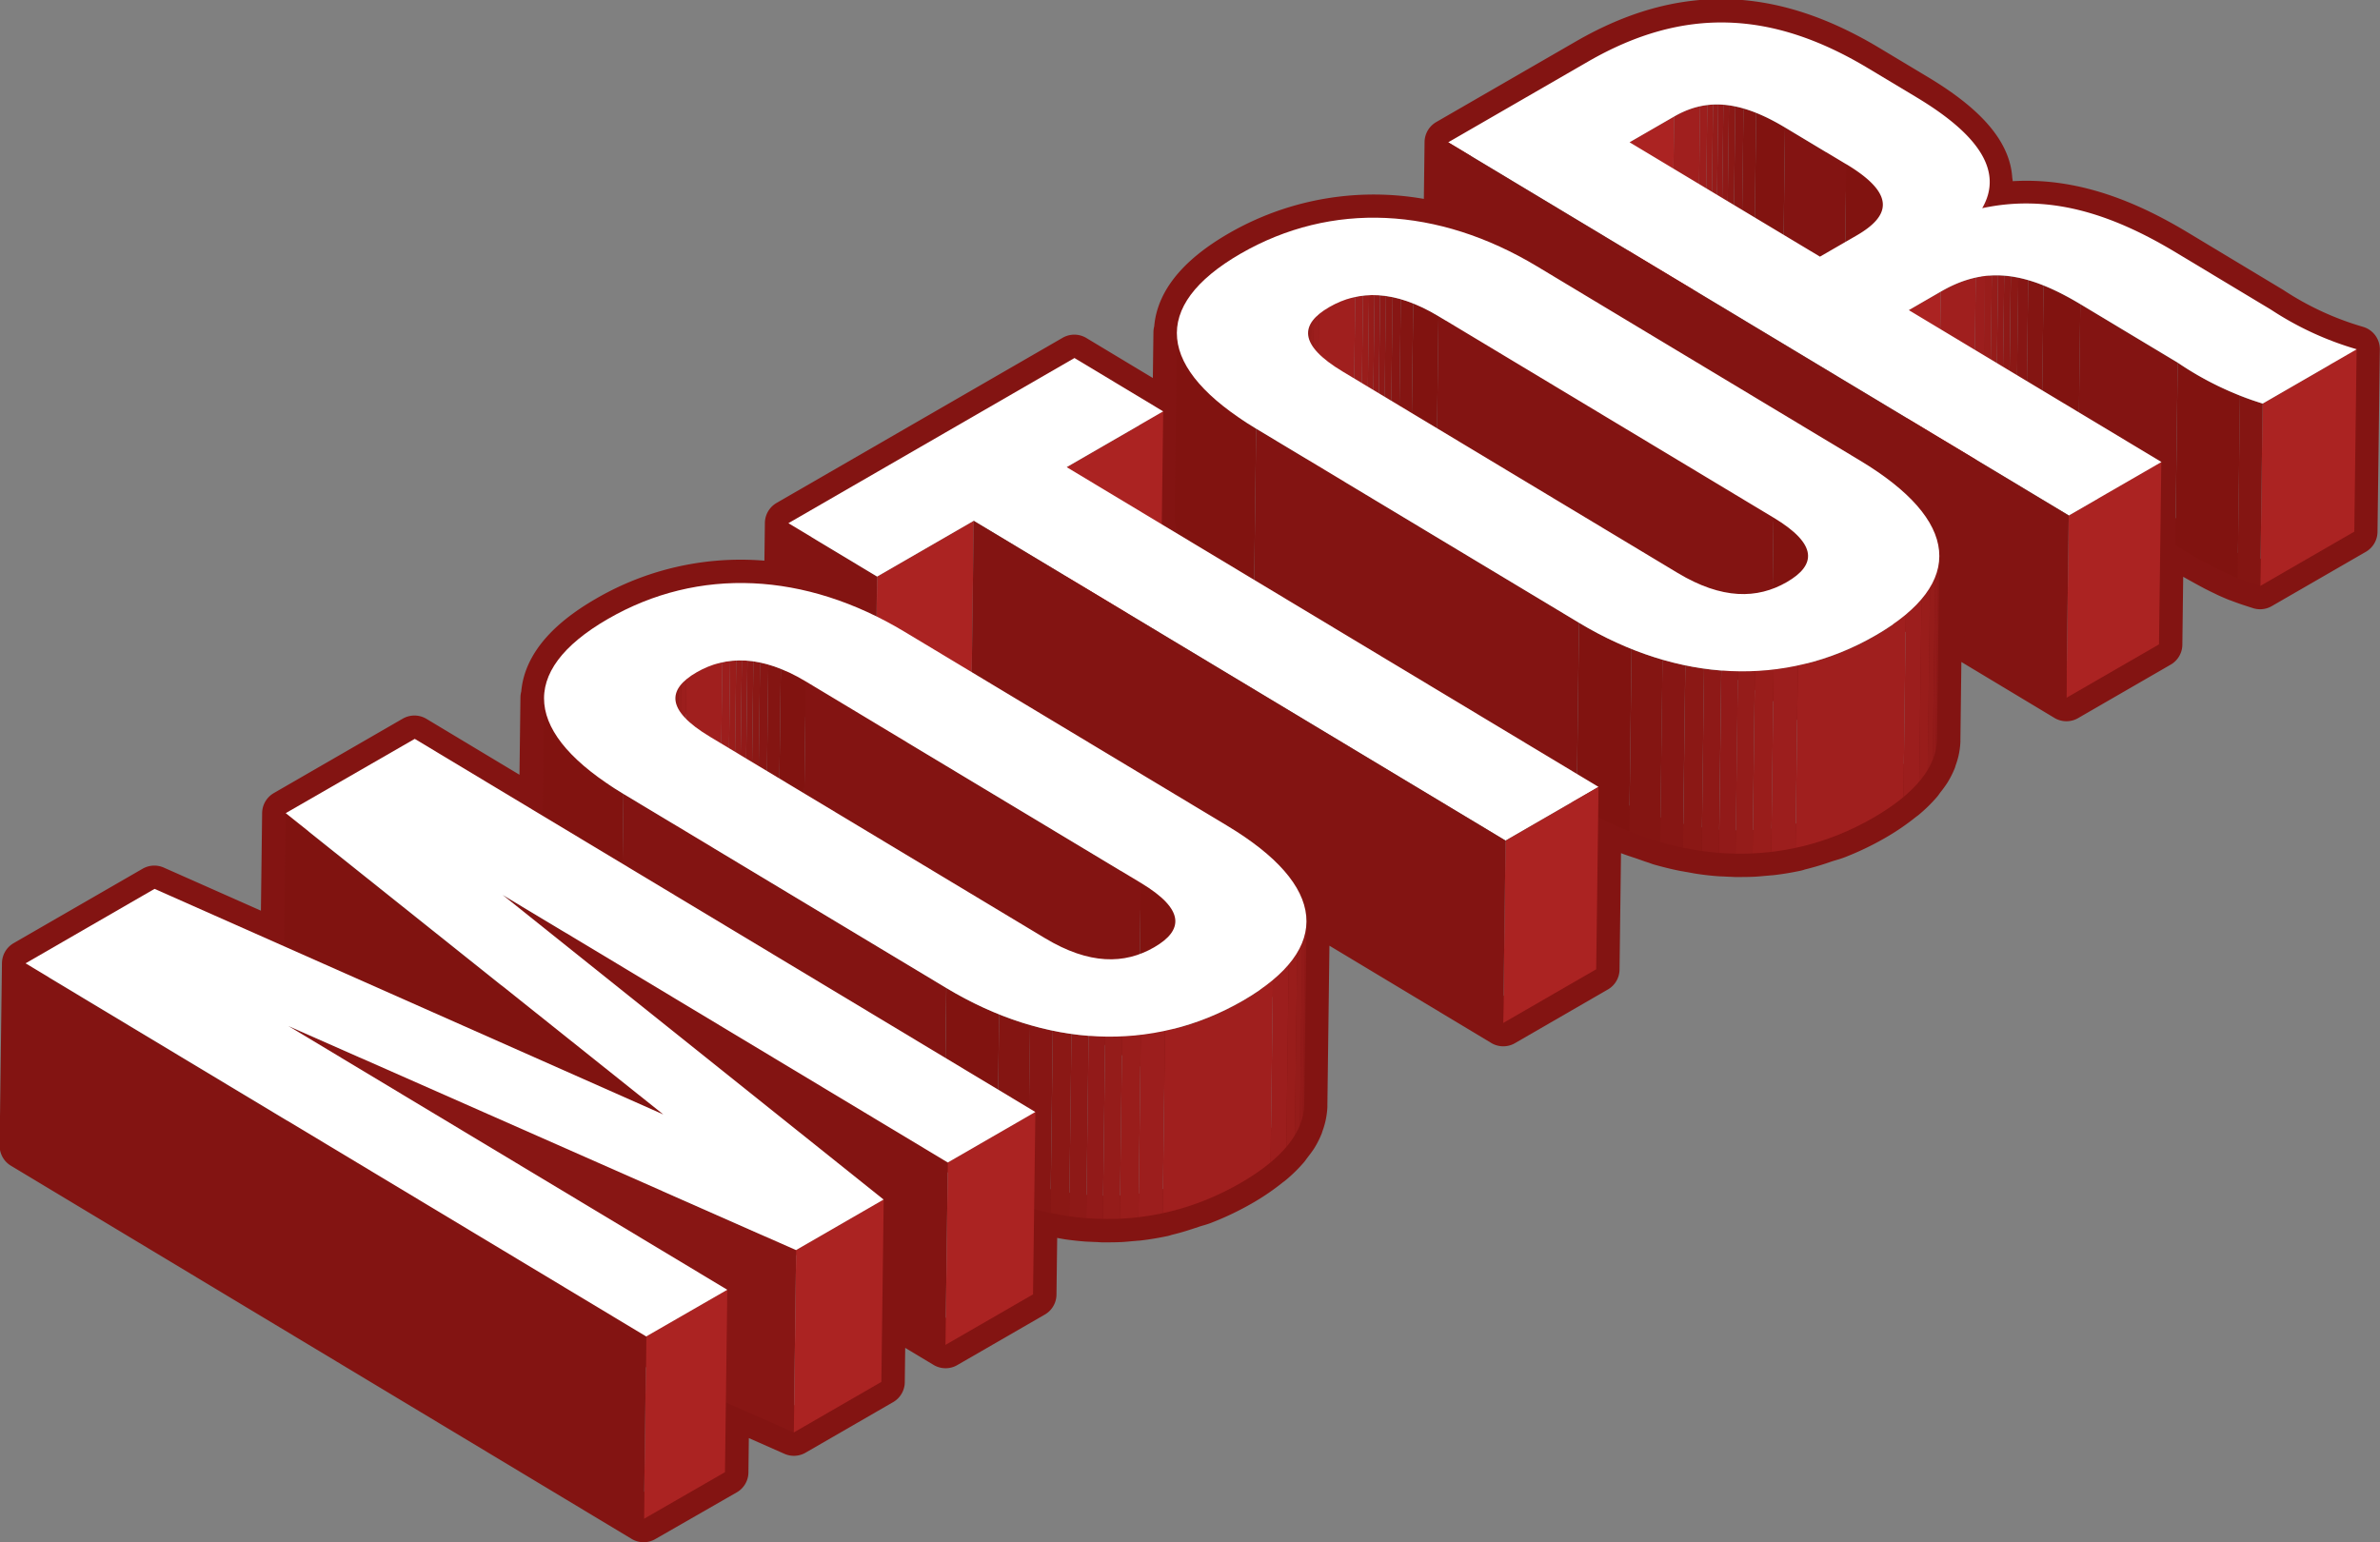 <svg xmlns="http://www.w3.org/2000/svg" xmlns:xlink="http://www.w3.org/1999/xlink" width="101.947" height="66.075" viewBox="0 0 101.947 66.075"><rect x="0" y="0" width="101.947" height="66.075" fill="#808080" stroke="none"/><defs><style>.a,.b{fill:none;}.b{stroke:#831412;stroke-linejoin:round;stroke-width:2px;}.c{isolation:isolate;}.d{clip-path:url(#a);}.e{fill:#811310;}.f{fill:#841512;}.g{fill:#871614;}.h{fill:#8b1815;}.i{fill:#8e1917;}.j{fill:#921a19;}.k{fill:#951c1a;}.l{fill:#991d1b;}.m{fill:#9c1e1d;}.n{fill:#a01f1e;}.o{fill:#ab2322;}.p{fill:#831412;}.q{clip-path:url(#b);}.r{clip-path:url(#c);}.s{clip-path:url(#d);}.t{clip-path:url(#e);}.u{fill:#fff;}.v{clip-path:url(#f);}.w{clip-path:url(#g);}.x{clip-path:url(#h);}.y{clip-path:url(#i);}.z{clip-path:url(#j);}.aa{clip-path:url(#k);}.ab{clip-path:url(#l);}.ac{clip-path:url(#m);}.ad{fill:#801310;}.ae{fill:#881614;}</style><clipPath id="a"><path class="a" d="M-163.73,229.9l-.1,7.813c-1.9-1.143-3.346-1.286-4.749-.473l.1-7.813C-167.076,228.617-165.629,228.758-163.73,229.9Z" transform="translate(168.575 -228.913)"/></clipPath><clipPath id="b"><path class="a" d="M-163.392,231.88l-.1,7.813c.008-.511-.463-1.08-1.564-1.742l.1-7.813C-163.855,230.8-163.386,231.369-163.392,231.88Z" transform="translate(165.055 -230.138)"/></clipPath><clipPath id="c"><path class="a" d="M-161.86,230.513l-.1,7.813a2.25,2.25,0,0,1-.318,1.1l.1-7.813A2.228,2.228,0,0,0-161.86,230.513Z" transform="translate(162.275 -230.513)"/></clipPath><clipPath id="d"><path class="a" d="M-157.045,233.646l-.1,7.811c-2.483-1.493-4.175-1.581-5.98-.54l.1-7.811C-161.221,232.063-159.529,232.153-157.045,233.646Z" transform="translate(163.122 -232.41)"/></clipPath><clipPath id="e"><path class="a" d="M-154.541,235.948l-.1,7.813a13.714,13.714,0,0,1-3.637-1.751l.1-7.813A13.611,13.611,0,0,0-154.541,235.948Z" transform="translate(158.275 -234.197)"/></clipPath><clipPath id="f"><path class="a" d="M-176.063,242.247l.1-7.813c.006-.408.333-.775.911-1.108,1.267-.731,2.775-.752,4.676.392l-.1,7.813c-1.9-1.143-3.409-1.122-4.674-.392C-175.73,241.472-176.057,241.839-176.063,242.247Z" transform="translate(176.063 -232.813)"/></clipPath><clipPath id="g"><path class="a" d="M-178.747,241.389l.1-7.811c-.017,1.353,1.129,2.758,3.394,4.119l-.1,7.813C-177.618,244.146-178.764,242.743-178.747,241.389Z" transform="translate(178.747 -233.578)"/></clipPath><clipPath id="h"><path class="a" d="M-164.967,239.02l-.1,7.811c.006-.486-.446-1.032-1.478-1.654l.1-7.811C-165.413,237.988-164.961,238.532-164.967,239.02Z" transform="translate(166.542 -237.366)"/></clipPath><clipPath id="i"><path class="a" d="M-154.987,238.165l-.1,7.811c-.015,1.181-.915,2.324-2.735,3.376-3.889,2.245-8.458,2.008-12.7-.544l.1-7.811c4.247,2.553,8.814,2.789,12.7.542C-155.9,240.489-155,239.346-154.987,238.165Z" transform="translate(170.522 -238.165)"/></clipPath><clipPath id="j"><path class="a" d="M-189.005,249.717l.1-7.811c0-.408.333-.775.911-1.11,1.25-.72,2.772-.752,4.674.392l-.1,7.813c-1.9-1.143-3.424-1.114-4.674-.392C-188.672,248.942-189,249.308-189.005,249.717Z" transform="translate(189.005 -240.287)"/></clipPath><clipPath id="k"><path class="a" d="M-191.692,248.863l.1-7.813c-.017,1.355,1.131,2.756,3.4,4.121l-.1,7.811C-190.561,251.618-191.709,250.215-191.692,248.863Z" transform="translate(191.692 -241.05)"/></clipPath><clipPath id="l"><path class="a" d="M-177.915,246.492l-.1,7.813c.006-.488-.442-1.034-1.474-1.654l.1-7.813C-178.356,245.458-177.908,246.006-177.915,246.492Z" transform="translate(179.485 -244.838)"/></clipPath><clipPath id="m"><path class="a" d="M-167.935,245.637l-.1,7.813c-.015,1.183-.915,2.326-2.728,3.373-3.905,2.255-8.458,2.01-12.7-.544l.1-7.811c4.247,2.553,8.8,2.8,12.7.544C-168.85,247.966-167.95,246.82-167.935,245.637Z" transform="translate(183.464 -245.637)"/></clipPath></defs><g transform="translate(1 0.963)"><path class="b" d="M-172.239,289.342l.036-2.986,2.911,1.286,3.75-2.165.04-3.214,2.708,1.627,3.75-2.165.046-3.656c.232.061.467.126.7.174.071.015.142.023.214.038l.186.031c.134.023.268.052.4.071.245.034.49.061.733.08.1.008.2.008.3.015l.155.006c.084,0,.168.013.251.013.243,0,.486,0,.727-.01.151-.006.3-.023.45-.036.059-.006.117-.008.174-.015s.117-.006.176-.015c.348-.04.693-.1,1.037-.172.046-.011.092-.029.138-.042.366-.084.725-.2,1.085-.322.18-.063.364-.1.542-.176a11.59,11.59,0,0,0,1.57-.754,9.107,9.107,0,0,0,1.231-.844c.017-.013.04-.025.054-.038a5.5,5.5,0,0,0,.676-.662c.017-.021.027-.04.044-.061s.048-.069.075-.1c.084-.111.174-.222.243-.335a2.992,2.992,0,0,0,.218-.433l0-.013.008-.023a2.482,2.482,0,0,0,.115-.369,2.458,2.458,0,0,0,.057-.406l0-.088.1-7.813a2.385,2.385,0,0,1-.08.394,2.441,2.441,0,0,0-.1-1.244l8.613,5.178,3.981-2.3.082-6.548c.364.188.727.366,1.1.521.08.034.159.086.239.119.211.084.425.147.637.22.165.057.329.119.494.17.065.021.13.048.195.069.327.092.651.174.976.241.075.017.149.025.222.04s.128.021.193.034c.13.023.26.05.389.067.245.036.492.063.737.082.1.008.205.008.308.015l.157.008c.082,0,.165.008.247.01.243,0,.486,0,.729-.01.153-.006.3-.023.452-.036.059-.006.117-.008.176-.015s.117-.008.174-.015c.348-.04.7-.1,1.039-.172.046-.01.092-.031.138-.042a10.68,10.68,0,0,0,1.091-.327c.178-.059.356-.1.532-.17a11.652,11.652,0,0,0,1.566-.752,9.278,9.278,0,0,0,1.238-.848c.017-.015.04-.025.057-.04a5.5,5.5,0,0,0,.676-.662c.017-.019.027-.04.042-.059s.048-.067.073-.1a3.567,3.567,0,0,0,.247-.339,3.084,3.084,0,0,0,.218-.431l0-.013.006-.021a2.624,2.624,0,0,0,.117-.371,2.4,2.4,0,0,0,.054-.4l0-.088.063-5.057,5.478,3.294,3.966-2.291.057-4.64.643.387c.31.186.58.343.829.486.084.048.157.088.235.132.161.09.314.174.452.249l.2.107c.132.067.253.128.369.182l.153.075c.153.069.293.13.423.182l0,0,.01,0c.337.136.626.226.959.333l4.029-2.326.1-7.813a13.522,13.522,0,0,1-3.669-1.694l-4.092-2.463c-2.674-1.608-5.243-2.408-7.976-1.916l.013-1.066a1.892,1.892,0,0,1-.05.341c.239-1.3-.787-2.613-3.072-3.989l-2.086-1.252c-4.108-2.471-7.892-2.655-12-.285l-5.987,3.457-.046,3.677a11.419,11.419,0,0,0-8.843,1.093c-1.876,1.085-2.752,2.274-2.7,3.5,0-.042-.025-.084-.025-.124l-.1,7.811a2.584,2.584,0,0,0,.168.842l-.716-.431.059-4.839-3.8-2.287-12.254,7.076-.036,2.743a11.334,11.334,0,0,0-7.7,1.359c-1.883,1.087-2.76,2.274-2.71,3.5,0-.042-.025-.084-.025-.126l-.063,5.057-5.478-3.292-5.524,3.189-.071,5.7-5.547-2.46-5.526,3.189-.1,7.813,26.585,15.986Zm54.054-54.632a2.506,2.506,0,0,1-.2.467,2.349,2.349,0,0,0,.214-.5Zm-3.124,17.533c-.042.044-.086.088-.132.13.048-.044.084-.088.128-.132Zm-4.554-2.2a.859.859,0,0,0-.046-.209A.859.859,0,0,1-125.863,250.046Zm-.1-.366a1.905,1.905,0,0,0-.153-.23A1.905,1.905,0,0,1-125.963,249.68Zm-.287-.408.017.023-.04-.036Zm-20.829-9.241.029-.042Zm-.153.3.008-.025Zm-.821,27.205a5.342,5.342,0,0,1-.49.482,5.3,5.3,0,0,0,.559-.574C-148.009,267.476-148.028,267.508-148.053,267.537Zm-4.917-1.843a.855.855,0,0,0-.046-.209A.877.877,0,0,1-152.97,265.694Zm-.668-1.028a3.306,3.306,0,0,1,.3.274A3.306,3.306,0,0,0-153.638,264.666Zm.415.429a1.516,1.516,0,0,1,.155.234A1.516,1.516,0,0,0-153.223,265.1Zm-1.208-1a6.935,6.935,0,0,1,.643.436A6.935,6.935,0,0,0-154.431,264.095Zm-19.749-8.418.029-.04Zm-.155.3.008-.027Zm26.83,10.652-.008.021a3.234,3.234,0,0,1-.258.433,3.265,3.265,0,0,0,.283-.54C-147.5,266.576-147.494,266.6-147.5,266.633Zm24.849-31.6a.942.942,0,0,0-.048-.22A.942.942,0,0,1-122.655,235.032Zm-.258-.637a1.781,1.781,0,0,1,.163.245A1.781,1.781,0,0,0-122.912,234.4Zm-.119-.17a3.424,3.424,0,0,0-.318-.291A3.424,3.424,0,0,1-123.032,234.226Zm-.484-.44a7.265,7.265,0,0,0-.7-.473A7.265,7.265,0,0,1-123.516,233.786Zm-22.839,5.641a3.1,3.1,0,0,0-.427.293A3.1,3.1,0,0,1-146.355,239.427Zm-4.58,4.211c-.14-.111-.235-.222-.358-.335C-151.169,243.416-151.075,243.527-150.934,243.638Zm-1.69-2.006a2.654,2.654,0,0,1-.121-.421A2.654,2.654,0,0,0-152.624,241.632Zm.645,1a4.185,4.185,0,0,1-.272-.4A4.185,4.185,0,0,0-151.979,242.635Zm-21.476,12.438a3.189,3.189,0,0,0-.429.3A3.189,3.189,0,0,1-173.455,255.074Zm-4.582,4.211c-.14-.109-.232-.22-.356-.331C-178.269,259.065-178.175,259.176-178.037,259.285Zm-1.692-2a2.921,2.921,0,0,1-.126-.421A2.921,2.921,0,0,0-179.729,257.281Zm.645,1a4.5,4.5,0,0,1-.272-.4A4.1,4.1,0,0,0-179.084,258.284Z" transform="translate(202.298 -227.236)"/><g transform="translate(0)"><g class="c" transform="translate(60.932)"><g class="c" transform="translate(9.683 3.513)"><g class="d"><g class="c" transform="translate(0 0)"><path class="e" d="M-165.565,229.712l-.1,7.813a8.606,8.606,0,0,0-1.235-.628l.1-7.811a8.8,8.8,0,0,1,1.235.626" transform="translate(170.411 -228.725)"/><path class="f" d="M-166.517,229.184l-.1,7.811c-.184-.073-.366-.136-.542-.188l.1-7.811a5.068,5.068,0,0,1,.542.188" transform="translate(170.127 -228.823)"/><path class="g" d="M-166.876,229.042l-.1,7.811c-.119-.033-.237-.063-.352-.086l.1-7.813c.117.025.232.052.352.088" transform="translate(169.944 -228.869)"/><path class="h" d="M-167.087,228.979l-.1,7.813c-.09-.021-.182-.036-.27-.048l.1-7.813c.09.013.18.029.27.048" transform="translate(169.802 -228.895)"/><path class="i" d="M-167.232,228.944l-.1,7.813c-.082-.01-.159-.021-.239-.027l.1-7.811q.119.009.239.025" transform="translate(169.678 -228.908)"/><path class="j" d="M-167.355,228.924l-.1,7.811c-.073,0-.149-.008-.222-.011l.1-7.811c.073,0,.149,0,.222.01" transform="translate(169.562 -228.913)"/><path class="k" d="M-167.461,228.914l-.1,7.811c-.075,0-.149,0-.222,0l.1-7.813c.073,0,.149,0,.222,0" transform="translate(169.446 -228.914)"/><path class="l" d="M-167.555,228.915l-.1,7.813q-.126.006-.245.019l.1-7.811c.082-.01.163-.017.245-.021" transform="translate(169.318 -228.912)"/><path class="m" d="M-167.638,228.925l-.1,7.811a3.091,3.091,0,0,0-.31.052l.1-7.813c.1-.021.205-.038.31-.05" transform="translate(169.156 -228.901)"/><path class="n" d="M-167.367,228.949l-.1,7.813a3.8,3.8,0,0,0-1.112.44l.1-7.813a3.8,3.8,0,0,1,1.112-.44" transform="translate(168.575 -228.875)"/></g></g></g><g transform="translate(7.769 4.027)"><path class="o" d="M-167.479,229.159l-.1,7.812-1.914,1.1.1-7.812Z" transform="translate(169.489 -229.159)"/></g><g transform="translate(14.433 4.5)"><path class="p" d="M-163.588,230.962l-.1,7.812-2.622-1.576.1-7.812Z" transform="translate(166.307 -229.385)"/></g><g class="c" transform="translate(17.054 6.077)"><g class="q"><g class="c"><path class="e" d="M-163.392,231.88l-.1,7.813c.008-.511-.463-1.08-1.564-1.742l.1-7.813c1.1.662,1.571,1.231,1.564,1.742" transform="translate(165.055 -230.138)"/></g></g></g><g class="c" transform="translate(22.876 6.862)"><g class="r"><g class="c"><path class="h" d="M-162.026,230.513l-.1,7.813,0,.073.1-7.811,0-.075" transform="translate(162.44 -230.513)"/><path class="i" d="M-162,230.549l-.1,7.811a2.118,2.118,0,0,1-.046.343l.1-7.811a1.933,1.933,0,0,0,.046-.343" transform="translate(162.416 -230.474)"/><path class="j" d="M-161.992,230.713l-.1,7.811a2.529,2.529,0,0,1-.111.352l.1-7.811a2.275,2.275,0,0,0,.111-.352" transform="translate(162.358 -230.294)"/><path class="k" d="M-162.02,230.881l-.1,7.811a2.92,2.92,0,0,1-.159.327l.1-7.813a2.574,2.574,0,0,0,.159-.325" transform="translate(162.275 -230.11)"/></g></g></g><g class="c" transform="translate(21.102 10.834)"><g class="s"><g class="c" transform="translate(0 0)"><path class="e" d="M-159.347,233.419l-.1,7.811a11.071,11.071,0,0,0-1.575-.8l.1-7.813a11.328,11.328,0,0,1,1.575.8" transform="translate(165.424 -232.183)"/><path class="f" d="M-160.578,232.736l-.1,7.813a6.646,6.646,0,0,0-.658-.228l.1-7.813c.214.063.434.138.658.228" transform="translate(165.08 -232.302)"/><path class="g" d="M-161.014,232.563l-.1,7.813c-.142-.042-.285-.077-.425-.107l.1-7.811c.138.029.281.065.423.1" transform="translate(164.858 -232.357)"/><path class="h" d="M-161.268,232.488l-.1,7.811c-.109-.021-.216-.04-.322-.057l.1-7.811c.107.015.216.034.325.057" transform="translate(164.69 -232.386)"/><path class="i" d="M-161.446,232.447l-.1,7.811c-.094-.013-.188-.023-.281-.029l.1-7.813c.092.008.186.019.281.031" transform="translate(164.543 -232.403)"/><path class="j" d="M-161.589,232.423l-.1,7.813q-.135-.013-.264-.013l.1-7.813q.132,0,.264.013" transform="translate(164.405 -232.409)"/><path class="k" d="M-161.713,232.41l-.1,7.813c-.09,0-.178,0-.268,0l.1-7.811c.088,0,.176-.006.266,0" transform="translate(164.265 -232.41)"/><path class="l" d="M-161.825,232.412l-.1,7.811c-.1,0-.195.013-.293.025l.1-7.813c.1-.01.2-.019.3-.023" transform="translate(164.112 -232.407)"/><path class="m" d="M-161.915,232.423l-.1,7.813c-.132.015-.264.038-.394.065l.1-7.813c.132-.027.262-.048.394-.065" transform="translate(163.906 -232.395)"/><path class="n" d="M-161.524,232.454l-.1,7.813a5.217,5.217,0,0,0-1.5.6l.1-7.811a5.164,5.164,0,0,1,1.5-.6" transform="translate(163.122 -232.361)"/></g></g></g><g transform="translate(19.728 11.53)"><path class="o" d="M-162.308,232.742l-.1,7.812-1.374.793.1-7.812Z" transform="translate(163.778 -232.742)"/></g><g transform="translate(27.082 12.07)"><path class="p" d="M-156,235.508l-.1,7.812-4.17-2.508.1-7.812Z" transform="translate(160.266 -233)"/></g><g transform="translate(34.889 14.001)"><path class="o" d="M-152.413,233.922l-.1,7.812-4.028,2.326.1-7.812Z" transform="translate(156.538 -233.922)"/></g><g class="c" transform="translate(31.252 14.576)"><g class="t"><g class="c"><path class="f" d="M-155.935,235.208l-.1,7.813c-.337-.109-.626-.2-.97-.335l.1-7.813c.341.138.63.228.967.335" transform="translate(159.669 -233.457)"/><path class="e" d="M-155.509,235.613l-.1,7.813a19.267,19.267,0,0,1-2.668-1.416l.1-7.813a18.56,18.56,0,0,0,2.668,1.416" transform="translate(158.275 -234.197)"/></g></g></g><g transform="translate(26.585 18.831)"><path class="o" d="M-156.44,236.229l-.1,7.812-3.966,2.29.1-7.812Z" transform="translate(160.503 -236.229)"/></g><g transform="translate(0.097)"><path class="u" d="M-137.9,239.542a13.522,13.522,0,0,0,3.669,1.694l-4.029,2.326a13.61,13.61,0,0,1-3.635-1.751l-4.171-2.507c-2.483-1.493-4.175-1.583-5.98-.54l-1.374.794,10.824,6.508-3.966,2.289-26.585-15.986,5.987-3.457c4.106-2.37,7.89-2.186,12,.285l2.086,1.252c2.728,1.642,3.69,3.2,2.8,4.743,2.85-.616,5.505.218,8.28,1.887Zm-18.193-6.23-2.624-1.577c-1.9-1.143-3.346-1.284-4.749-.473l-1.914,1.106,8.156,4.9,1.558-.9c1.468-.846,1.7-1.778-.427-3.059" transform="translate(173.153 -227.236)"/></g><g transform="translate(0 5.135)"><path class="p" d="M-146.517,245.674l-.1,7.812L-173.2,237.5l.1-7.812Z" transform="translate(173.199 -229.688)"/></g></g><g class="c" transform="translate(49.315 8.363)"><g class="c" transform="translate(5.62 3.315)"><g class="v"><g class="c" transform="translate(0 0)"><path class="e" d="M-172.733,233.529l-.1,7.813a7.709,7.709,0,0,0-1.081-.547l.1-7.811a7.588,7.588,0,0,1,1.083.544" transform="translate(178.416 -232.624)"/><path class="f" d="M-173.538,233.081l-.1,7.811c-.182-.071-.358-.132-.532-.182l.1-7.813a5.556,5.556,0,0,1,.532.184" transform="translate(178.138 -232.72)"/><path class="g" d="M-173.886,232.942l-.1,7.813q-.179-.05-.352-.088l.1-7.811c.115.023.232.052.352.086" transform="translate(177.955 -232.765)"/><path class="h" d="M-174.088,232.882l-.1,7.811c-.1-.021-.193-.038-.287-.05l.1-7.811c.092.013.188.029.285.05" transform="translate(177.805 -232.791)"/><path class="i" d="M-174.242,232.847l-.1,7.811c-.084-.013-.168-.021-.249-.027l.1-7.813c.082.008.165.017.251.029" transform="translate(177.674 -232.807)"/><path class="j" d="M-174.37,232.823l-.1,7.813c-.08-.006-.159-.01-.237-.01l.1-7.813c.077,0,.157,0,.237.01" transform="translate(177.551 -232.812)"/><path class="k" d="M-174.483,232.813l-.1,7.813c-.08,0-.159,0-.237,0l.1-7.811c.077,0,.157-.006.237,0" transform="translate(177.427 -232.813)"/><path class="l" d="M-174.585,232.815l-.1,7.811c-.088,0-.174.01-.258.021l.1-7.811a2.573,2.573,0,0,1,.258-.021" transform="translate(177.293 -232.81)"/><path class="m" d="M-174.669,232.825l-.1,7.811c-.113.013-.224.031-.333.054l.1-7.811c.109-.023.22-.042.333-.054" transform="translate(177.119 -232.799)"/><path class="n" d="M-174.19,232.851l-.1,7.811a3.831,3.831,0,0,0-1.11.436,3.211,3.211,0,0,0-.444.3l.1-7.813a3.215,3.215,0,0,1,.444-.3,3.826,3.826,0,0,1,1.11-.434" transform="translate(176.307 -232.771)"/><path class="m" d="M-175.629,233.2l-.1,7.813a1.787,1.787,0,0,0-.22.216l.1-7.813a1.957,1.957,0,0,1,.22-.216" transform="translate(176.192 -232.386)"/><path class="l" d="M-175.787,233.306l-.1,7.813a1.146,1.146,0,0,0-.117.159l.1-7.811a1.364,1.364,0,0,1,.117-.161" transform="translate(176.131 -232.273)"/><path class="k" d="M-175.869,233.383l-.1,7.811a1.063,1.063,0,0,0-.069.138l.1-7.811a.855.855,0,0,1,.069-.138" transform="translate(176.095 -232.189)"/><path class="j" d="M-175.916,233.449l-.1,7.811a.782.782,0,0,0-.042.13l.1-7.811a.933.933,0,0,1,.042-.13" transform="translate(176.073 -232.116)"/><path class="i" d="M-175.949,233.511l-.1,7.811a.94.94,0,0,0-.017.132l.1-7.813a.88.88,0,0,1,.017-.13" transform="translate(176.064 -232.049)"/><path class="h" d="M-175.965,233.573l-.1,7.813,0,.029.1-7.813,0-.029" transform="translate(176.063 -231.981)"/></g></g></g><g class="c" transform="translate(0 4.918)"><g class="w"><g class="c"><path class="e" d="M-175.256,237.7l-.1,7.813c-2.266-1.363-3.411-2.766-3.394-4.121l.1-7.811c-.017,1.353,1.129,2.758,3.394,4.119" transform="translate(178.747 -233.578)"/></g></g></g><g transform="translate(11.206 4.22)"><path class="p" d="M-158.948,241.874l-.1,7.812-14.351-8.629.1-7.812Z" transform="translate(173.396 -233.245)"/></g><g class="c" transform="translate(25.557 12.85)"><g class="x"><g class="c"><path class="e" d="M-164.967,239.02l-.1,7.811c.006-.486-.446-1.032-1.478-1.654l.1-7.811c1.032.622,1.485,1.166,1.478,1.654" transform="translate(166.542 -237.366)"/></g></g></g><g transform="translate(3.395 9.037)"><path class="p" d="M-163.2,243.861l-.1,7.812-13.829-8.315.1-7.812Z" transform="translate(177.126 -235.545)"/></g><g class="c" transform="translate(17.223 14.523)"><g class="y"><g class="c"><path class="h" d="M-163.052,238.165l-.1,7.811,0,.088.1-7.811,0-.088" transform="translate(178.587 -238.165)"/><path class="i" d="M-163.025,238.207l-.1,7.811a2.4,2.4,0,0,1-.054.4l.1-7.811a2.428,2.428,0,0,0,.054-.4" transform="translate(178.559 -238.119)"/><path class="j" d="M-163.013,238.4l-.1,7.811a2.653,2.653,0,0,1-.128.4l.1-7.811a2.725,2.725,0,0,0,.128-.4" transform="translate(178.492 -237.908)"/><path class="k" d="M-163.027,238.593l-.1,7.811a3.225,3.225,0,0,1-.218.434l.1-7.813a3.086,3.086,0,0,0,.218-.431" transform="translate(178.378 -237.697)"/><path class="l" d="M-163.055,238.8l-.1,7.813a3.974,3.974,0,0,1-.362.5l.1-7.811a3.991,3.991,0,0,0,.362-.5" transform="translate(178.189 -237.471)"/><path class="m" d="M-163.064,239.037l-.1,7.811a5.661,5.661,0,0,1-.676.664l.1-7.813a5.5,5.5,0,0,0,.676-.662" transform="translate(177.835 -237.211)"/><path class="n" d="M-161.326,239.353l-.1,7.813a9.262,9.262,0,0,1-1.294.886,11.446,11.446,0,0,1-3.327,1.29l.1-7.813a11.363,11.363,0,0,0,3.327-1.29,9.084,9.084,0,0,0,1.294-.886" transform="translate(175.421 -236.865)"/><path class="m" d="M-165.405,240.392l-.1,7.813c-.343.073-.691.132-1.039.172l.1-7.811c.35-.042.7-.1,1.039-.174" transform="translate(174.878 -235.729)"/><path class="l" d="M-166.025,240.475l-.1,7.811c-.266.031-.534.052-.8.065l.1-7.811c.268-.013.536-.033.8-.065" transform="translate(174.459 -235.638)"/><path class="k" d="M-166.446,240.506l-.1,7.811c-.243.013-.486.015-.729.01l.1-7.811c.243,0,.488,0,.729-.01" transform="translate(174.079 -235.604)"/><path class="j" d="M-166.8,240.53l-.1,7.811c-.237,0-.475-.015-.712-.033l.1-7.813c.237.019.475.031.712.036" transform="translate(173.707 -235.617)"/><path class="i" d="M-167.13,240.536l-.1,7.813c-.245-.019-.492-.046-.737-.082l.1-7.811c.247.034.492.061.737.08" transform="translate(173.322 -235.659)"/><path class="h" d="M-167.447,240.529l-.1,7.811c-.268-.038-.536-.084-.8-.14l.1-7.811c.268.056.536.1.8.14" transform="translate(172.901 -235.732)"/><path class="g" d="M-167.741,240.516l-.1,7.811q-.487-.1-.976-.241l.1-7.813c.325.094.649.176.974.243" transform="translate(172.392 -235.859)"/><path class="f" d="M-168.022,240.513l-.1,7.813q-.663-.195-1.326-.459l.1-7.813a13.647,13.647,0,0,0,1.328.459" transform="translate(171.699 -236.098)"/><path class="e" d="M-168.173,240.641l-.1,7.813a15.917,15.917,0,0,1-2.253-1.127l.1-7.811a15.776,15.776,0,0,0,2.251,1.124" transform="translate(170.522 -236.686)"/></g></g></g><g transform="translate(0.096)"><path class="u" d="M-175.972,232.772c3.905-2.253,8.458-2.008,12.7.544l13.829,8.315c4.249,2.555,4.571,5.241.666,7.494-3.889,2.247-8.456,2.01-12.7-.542l-13.831-8.317C-179.553,237.713-179.861,235.019-175.972,232.772Zm22.829,11.308-14.35-8.629c-1.9-1.143-3.409-1.122-4.676-.392s-1.332,1.619.57,2.762l14.35,8.629c1.9,1.143,3.409,1.122,4.674.392s1.334-1.619-.567-2.762" transform="translate(178.701 -231.23)"/></g></g><g class="c" transform="translate(32.673 14.376)"><g transform="translate(11.92 2.286)"><path class="o" d="M-176.769,235.193l-.1,7.812L-181,245.393l.1-7.812Z" transform="translate(181.002 -235.193)"/></g><g transform="translate(3.802 6.973)"><path class="o" d="M-180.646,237.431l-.1,7.812-4.136,2.388.1-7.812Z" transform="translate(184.879 -237.431)"/></g><g transform="translate(0 7.075)"><path class="p" d="M-182.8,239.766l-.1,7.812-3.8-2.286.1-7.812Z" transform="translate(186.695 -237.48)"/></g><g transform="translate(0.097)"><path class="u" d="M-174.394,234.1l3.8,2.286-4.136,2.388,22.783,13.7-3.982,2.3-22.783-13.7-4.136,2.388-3.8-2.286Z" transform="translate(186.649 -234.101)"/></g><g transform="translate(30.722 18.374)"><path class="o" d="M-167.945,242.876l-.1,7.812-3.982,2.3.1-7.812Z" transform="translate(172.023 -242.876)"/></g><g transform="translate(7.939 6.973)"><path class="p" d="M-160.024,251.131l-.1,7.812-22.783-13.7.1-7.812Z" transform="translate(182.903 -237.431)"/></g></g><g class="c" transform="translate(22.208 24.013)"><g class="c" transform="translate(5.627 3.315)"><g class="z"><g class="c"><path class="e" d="M-185.683,241l-.1,7.813a7.207,7.207,0,0,0-1.07-.538l.1-7.813a7.638,7.638,0,0,1,1.07.538" transform="translate(191.364 -240.097)"/><path class="f" d="M-186.474,240.556l-.1,7.813a5.615,5.615,0,0,0-.534-.184l.1-7.813a5.585,5.585,0,0,1,.534.184" transform="translate(191.085 -240.193)"/><path class="g" d="M-186.822,240.418l-.1,7.813c-.119-.036-.239-.065-.356-.088l.1-7.813c.115.025.235.054.354.088" transform="translate(190.899 -240.239)"/><path class="h" d="M-187.026,240.356l-.1,7.813c-.1-.021-.193-.038-.287-.052l.1-7.811q.141.019.289.05" transform="translate(190.749 -240.265)"/><path class="i" d="M-187.182,240.32l-.1,7.811c-.086-.01-.17-.021-.253-.027l.1-7.811c.084.006.167.015.253.027" transform="translate(190.617 -240.28)"/><path class="j" d="M-187.311,240.3l-.1,7.811c-.082-.006-.161-.01-.239-.01l.1-7.813q.116,0,.239.013" transform="translate(190.492 -240.286)"/><path class="k" d="M-187.424,240.287l-.1,7.813c-.082,0-.161,0-.241,0l.1-7.811c.08,0,.159-.006.241,0" transform="translate(190.366 -240.287)"/><path class="l" d="M-187.529,240.289l-.1,7.811c-.088,0-.174.01-.26.021l.1-7.811c.086-.01.174-.017.26-.021" transform="translate(190.23 -240.284)"/><path class="m" d="M-187.614,240.3l-.1,7.811c-.113.015-.224.033-.335.057l.1-7.813c.111-.023.222-.042.335-.054" transform="translate(190.055 -240.273)"/><path class="n" d="M-187.142,240.325l-.1,7.813a3.766,3.766,0,0,0-1.1.429,2.97,2.97,0,0,0-.444.3l.1-7.811a2.976,2.976,0,0,1,.444-.306,3.79,3.79,0,0,1,1.1-.429" transform="translate(189.249 -240.245)"/><path class="m" d="M-188.57,240.676l-.1,7.811a1.817,1.817,0,0,0-.222.216l.1-7.813a1.667,1.667,0,0,1,.222-.214" transform="translate(189.133 -239.861)"/><path class="l" d="M-188.732,240.778l-.1,7.813a1.149,1.149,0,0,0-.115.161l.1-7.813a1.285,1.285,0,0,1,.115-.161" transform="translate(189.073 -239.749)"/><path class="k" d="M-188.81,240.855l-.1,7.813a.724.724,0,0,0-.071.138l.1-7.813a1.089,1.089,0,0,1,.071-.138" transform="translate(189.036 -239.665)"/><path class="j" d="M-188.86,240.921l-.1,7.813a.716.716,0,0,0-.04.13l.1-7.813a.928.928,0,0,1,.04-.13" transform="translate(189.015 -239.593)"/><path class="i" d="M-188.89,240.983l-.1,7.813a.667.667,0,0,0-.019.13l.1-7.811a.711.711,0,0,1,.019-.132" transform="translate(189.005 -239.525)"/><path class="h" d="M-188.909,241.046l-.1,7.811v.029l.1-7.811v-.029" transform="translate(189.005 -239.456)"/></g></g></g><g class="c" transform="translate(0 4.914)"><g class="aa"><g class="c"><path class="e" d="M-188.195,245.171l-.1,7.811c-2.27-1.363-3.417-2.766-3.4-4.119l.1-7.813c-.017,1.355,1.131,2.756,3.4,4.121" transform="translate(191.692 -241.05)"/></g></g></g><g transform="translate(11.211 4.217)"><path class="p" d="M-171.891,249.346l-.1,7.812-14.351-8.629.1-7.812Z" transform="translate(186.338 -240.717)"/></g><g class="c" transform="translate(25.562 12.846)"><g class="ab"><g class="c"><path class="e" d="M-177.915,246.492l-.1,7.813c.006-.488-.442-1.034-1.474-1.654l.1-7.813c1.032.62,1.48,1.168,1.474,1.654" transform="translate(179.485 -244.838)"/></g></g></g><g transform="translate(3.4 9.034)"><path class="p" d="M-176.142,251.333l-.1,7.812-13.829-8.315.1-7.812Z" transform="translate(190.068 -243.018)"/></g><g class="c" transform="translate(17.23 14.519)"><g class="ac"><g class="c"><path class="h" d="M-176,245.637l-.1,7.813,0,.088.1-7.813,0-.088" transform="translate(191.526 -245.637)"/><path class="i" d="M-175.969,245.679l-.1,7.813a2.46,2.46,0,0,1-.057.406l.1-7.813a2.233,2.233,0,0,0,.057-.406" transform="translate(191.496 -245.591)"/><path class="j" d="M-175.959,245.873l-.1,7.813a2.5,2.5,0,0,1-.128.4l.1-7.811a2.456,2.456,0,0,0,.128-.406" transform="translate(191.429 -245.379)"/><path class="k" d="M-175.973,246.067l-.1,7.811a3,3,0,0,1-.218.433l.1-7.811a3.225,3.225,0,0,0,.218-.433" transform="translate(191.316 -245.167)"/><path class="l" d="M-176,246.274l-.1,7.811a3.991,3.991,0,0,1-.362.5l.1-7.811a3.993,3.993,0,0,0,.362-.5" transform="translate(191.126 -244.94)"/><path class="m" d="M-176.01,246.512l-.1,7.811a5.5,5.5,0,0,1-.676.662l.1-7.811a5.656,5.656,0,0,0,.676-.662" transform="translate(190.773 -244.68)"/><path class="n" d="M-174.272,246.828l-.1,7.811a9.1,9.1,0,0,1-1.286.882,11.432,11.432,0,0,1-3.336,1.294l.1-7.811a11.493,11.493,0,0,0,3.336-1.294,9.271,9.271,0,0,0,1.286-.882" transform="translate(188.359 -244.334)"/><path class="m" d="M-178.352,247.867l-.1,7.811c-.343.073-.689.132-1.037.172l.1-7.811c.348-.042.693-.1,1.037-.172" transform="translate(187.817 -243.197)"/><path class="l" d="M-178.971,247.949l-.1,7.811c-.266.031-.532.055-.8.065l.1-7.811c.268-.013.534-.033.8-.065" transform="translate(187.399 -243.108)"/><path class="k" d="M-179.391,247.98l-.1,7.811c-.241.013-.484.015-.727.01l.1-7.811c.243,0,.486,0,.727-.01" transform="translate(187.02 -243.074)"/><path class="j" d="M-179.747,248l-.1,7.811c-.237,0-.473-.015-.71-.033l.1-7.813c.237.019.473.031.71.036" transform="translate(186.649 -243.087)"/><path class="i" d="M-180.074,248.01l-.1,7.813c-.243-.019-.488-.046-.733-.08l.1-7.813c.245.034.49.061.733.08" transform="translate(186.266 -243.128)"/><path class="h" d="M-180.388,248l-.1,7.813c-.268-.038-.534-.086-.8-.14l.1-7.813c.268.057.536.1.8.14" transform="translate(185.847 -243.202)"/><path class="g" d="M-180.681,247.989l-.1,7.813c-.325-.067-.649-.149-.974-.243l.1-7.811c.322.094.647.174.972.241" transform="translate(185.338 -243.328)"/><path class="f" d="M-180.96,247.988l-.1,7.811q-.663-.192-1.326-.456l.1-7.813a13.672,13.672,0,0,0,1.328.459" transform="translate(184.646 -243.567)"/><path class="e" d="M-181.106,248.12l-.1,7.813a15.733,15.733,0,0,1-2.262-1.133l.1-7.811a15.94,15.94,0,0,0,2.262,1.131" transform="translate(183.464 -244.158)"/></g></g></g><g transform="translate(0.096)"><path class="u" d="M-188.911,240.244c3.889-2.247,8.456-2.01,12.7.544l13.829,8.315c4.247,2.553,4.554,5.248.666,7.494-3.905,2.253-8.458,2.008-12.7-.544l-13.829-8.315C-192.492,245.183-192.816,242.5-188.911,240.244Zm22.827,11.306-14.35-8.629c-1.9-1.143-3.424-1.112-4.674-.392-1.267.731-1.332,1.619.57,2.762l14.35,8.629c1.9,1.143,3.409,1.122,4.674.392s1.332-1.619-.57-2.762" transform="translate(191.646 -238.703)"/></g></g><g class="c" transform="translate(0 30.691)"><g transform="translate(20.431 6.683)"><path class="p" d="M-173.372,256.552l-.1,7.812L-192.541,252.9l.1-7.812Z" transform="translate(192.541 -245.084)"/></g><g transform="translate(11.143 3.19)"><path class="ad" d="M-180.707,256.324l-.1,7.812-16.173-12.908.1-7.812Z" transform="translate(196.976 -243.416)"/></g><g transform="translate(39.503 15.986)"><path class="o" d="M-179.586,249.527l-.1,7.812-3.75,2.165.1-7.812Z" transform="translate(183.433 -249.527)"/></g><g transform="translate(11.261 12.302)"><path class="ae" d="M-175.079,257.368l-.1,7.812-21.745-9.6.1-7.812Z" transform="translate(196.92 -247.767)"/></g><g transform="translate(33.006 19.737)"><path class="o" d="M-182.689,251.318l-.1,7.812-3.75,2.165.1-7.812Z" transform="translate(186.536 -251.318)"/></g><g transform="translate(26.585 23.604)"><path class="o" d="M-186.033,253.165l-.1,7.812-3.473,2,.1-7.812Z" transform="translate(189.602 -253.165)"/></g><g transform="translate(0 9.623)"><path class="p" d="M-175.616,262.474l-.1,7.812L-202.3,254.3l.1-7.812Z" transform="translate(202.298 -246.488)"/></g><g transform="translate(0.097)"><path class="u" d="M-185.583,241.893-159,257.878l-3.75,2.165-19.073-11.468L-165.5,261.63l-3.75,2.165-21.745-9.6,18.8,11.3-3.473,2-26.585-15.986,5.525-3.19,21.791,9.664-16.173-12.908Z" transform="translate(202.252 -241.893)"/></g></g></g></g></svg>